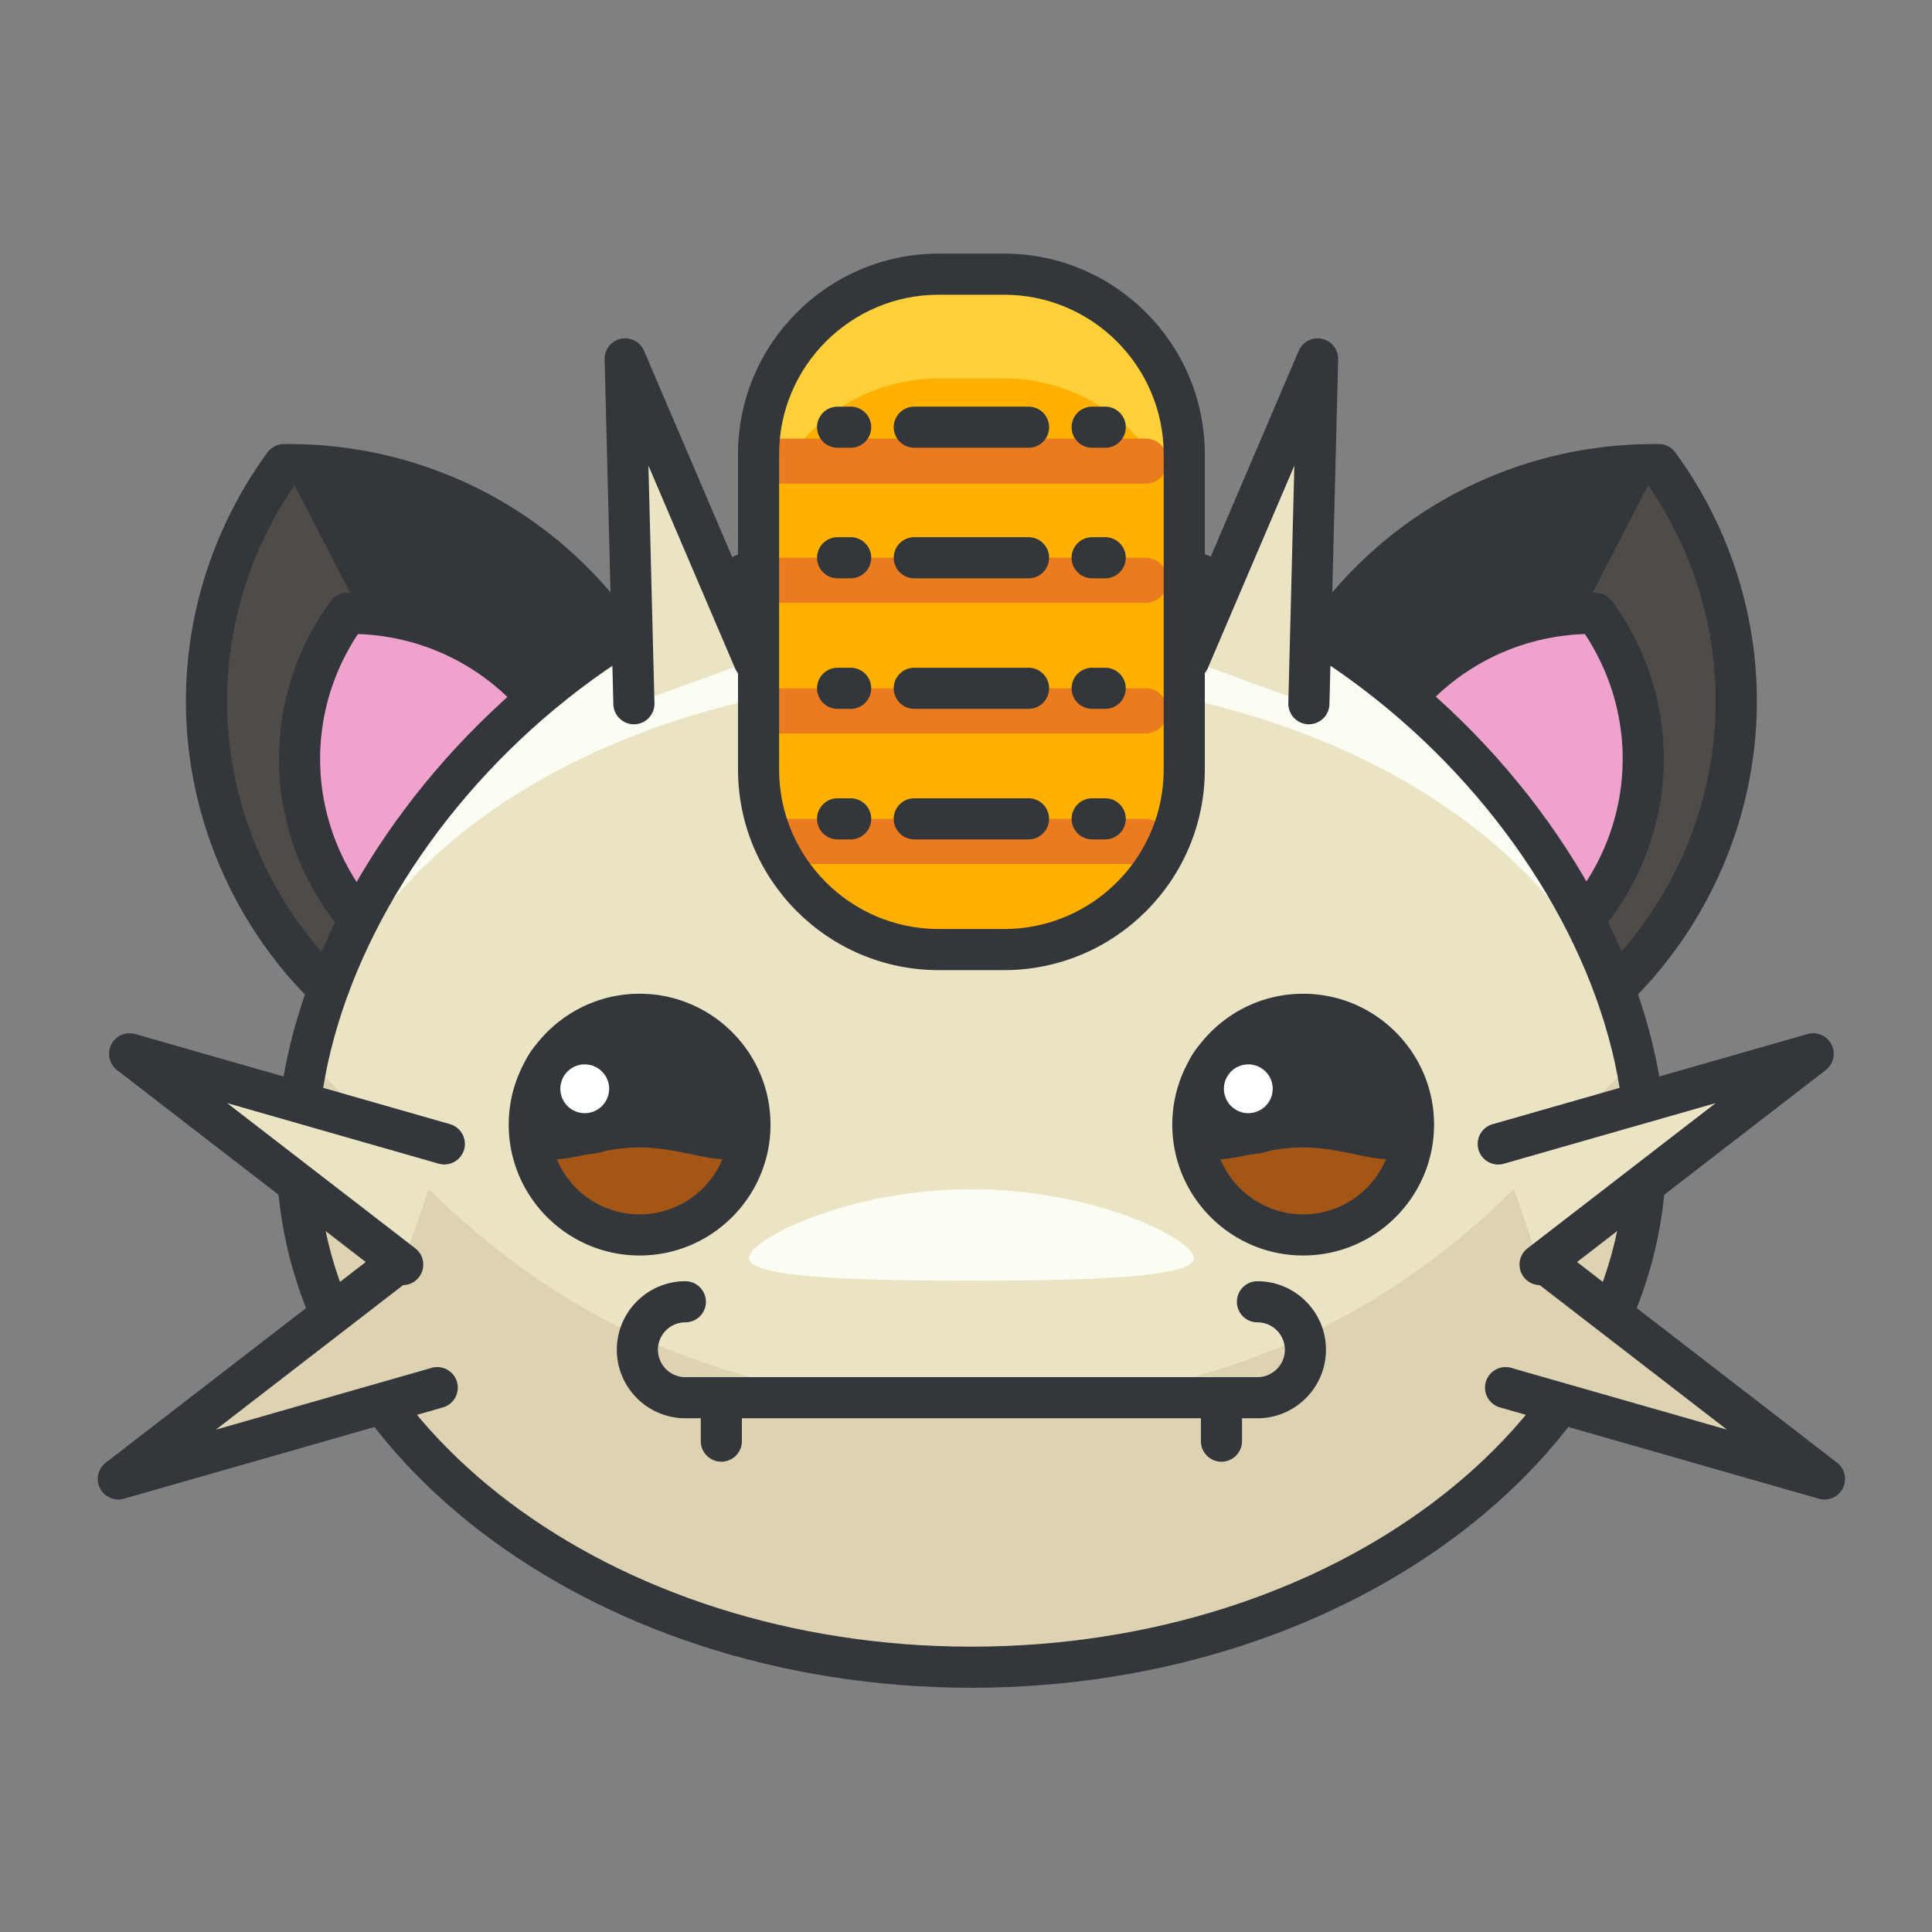 <svg width="141" height="141" fill="none" xmlns="http://www.w3.org/2000/svg">
  <rect width="100%" height="100%" fill="#808080" stroke="none"/>
  <g id="Meowth">
    <g id="Group 8" fill-rule="evenodd" clip-rule="evenodd">
      <path id="Shape" d="M121.061 33.908c6.312 8.672 7.635 20.496 2.378 30.678-5.255 10.184-15.657 15.953-26.386 15.832-6.312-8.674-7.635-20.494-2.377-30.678 5.256-10.183 15.656-15.953 26.385-15.832z" fill="#4F4B48"/>
      <path id="Shape_2" d="M97.053 80.418c-6.312-8.674-7.635-20.494-2.377-30.678 5.256-10.184 15.656-15.953 26.385-15.832" fill="#33363A"/>
      <path id="Shape_3" d="M97.384 81.92l-.348-.002a1.502 1.502 0 01-1.196-.617c-6.909-9.493-7.865-21.851-2.497-32.249 5.299-10.267 15.793-16.646 27.387-16.646l.348.002c.474.006.917.234 1.196.617 6.909 9.493 7.866 21.851 2.498 32.249-5.298 10.267-15.793 16.646-27.388 16.646zm22.903-46.51c-10.29.16-19.562 5.884-24.277 15.018-4.729 9.16-4.018 20.006 1.818 28.488 10.291-.16 19.564-5.884 24.278-15.018 4.729-9.159 4.017-20.004-1.819-28.488z" fill="#33363A"/>
      <path id="Shape_4" d="M116.446 44.764c3.885 5.336 4.699 12.613 1.463 18.88-3.234 6.269-9.637 9.82-16.24 9.745-3.885-5.338-4.698-12.613-1.463-18.881 3.234-6.27 9.636-9.82 16.24-9.744z" fill="#EFA3CC"/>
      <path id="Shape_5" d="M101.876 74.89h-.226a1.499 1.499 0 01-1.195-.618c-4.381-6.02-4.987-13.856-1.583-20.452 3.359-6.512 10.014-10.557 17.365-10.557l.226.001a1.5 1.5 0 011.195.617c4.382 6.02 4.988 13.856 1.583 20.452-3.36 6.512-10.014 10.557-17.365 10.557zm13.791-28.617c-5.996.202-11.373 3.582-14.129 8.923-2.765 5.355-2.402 11.68.908 16.685 5.995-.202 11.372-3.582 14.129-8.923 2.766-5.357 2.405-11.68-.908-16.685z" fill="#33363A"/>
      <path id="Shape_6" d="M20.727 33.908c-6.312 8.672-7.636 20.496-2.378 30.678C23.604 74.77 34.006 80.54 44.734 80.418c6.312-8.674 7.635-20.494 2.38-30.678-5.257-10.184-15.658-15.953-26.387-15.832z" fill="#4F4B48"/>
      <path id="Shape_7" d="M44.734 80.418c6.312-8.674 7.635-20.494 2.38-30.678-5.257-10.184-15.658-15.953-26.387-15.832" fill="#33363A"/>
      <path id="Shape_8" d="M44.403 81.92c-11.595 0-22.089-6.379-27.387-16.646-5.369-10.397-4.412-22.754 2.498-32.248a1.503 1.503 0 011.196-.617l.348-.002c11.594 0 22.089 6.379 27.388 16.646 5.367 10.398 4.409 22.755-2.499 32.248a1.503 1.503 0 01-1.196.617l-.348.002zM21.501 35.41c-5.837 8.483-6.549 19.329-1.819 28.487 4.714 9.135 13.986 14.858 24.277 15.019 5.836-8.482 6.548-19.328 1.82-28.488-4.714-9.134-13.988-14.857-24.278-15.018z" fill="#33363A"/>
      <path id="Shape_9" d="M25.342 44.764c-3.885 5.336-4.7 12.613-1.464 18.88 3.234 6.269 9.637 9.82 16.24 9.745 3.885-5.338 4.699-12.613 1.464-18.881-3.235-6.27-9.636-9.82-16.24-9.744z" fill="#EFA3CC"/>
      <path id="Shape_10" d="M39.911 74.89c-7.35 0-14.005-4.046-17.365-10.558-3.405-6.596-2.798-14.433 1.584-20.45a1.501 1.501 0 011.195-.618h.226c7.351 0 14.005 4.044 17.365 10.557 3.404 6.595 2.797 14.431-1.584 20.451a1.5 1.5 0 01-1.195.617l-.226.001zm-13.79-28.617c-3.312 5.005-3.674 11.328-.909 16.684 2.756 5.342 8.133 8.722 14.13 8.924 3.31-5.006 3.672-11.329.908-16.684-2.756-5.342-8.134-8.722-14.129-8.924z" fill="#33363A"/>
      <path id="Shape_11" d="M120.103 84.235c0 20.676-22.032 37.441-49.209 37.441-27.178 0-49.209-16.766-49.209-37.441 0-20.68 22.031-45.46 49.21-45.46 27.176 0 49.208 24.78 49.208 45.46z" fill="#FBFCF2"/>
      <path id="Shape_12" d="M120.103 84.235c0 20.676-22.032 37.441-49.209 37.441-27.178 0-49.209-16.766-49.209-37.44 0-20.68 22.031-34.929 49.21-34.929 27.176 0 49.208 14.248 49.208 34.928z" fill="#EAE4C5"/>
      <path id="Shape_13" d="M120.103 84.235c0 20.676-22.032 37.441-49.209 37.441-27.178 0-49.209-16.766-49.209-37.44 0-20.683 6.262 18.339 49.21 18.339 42.947-.001 49.208-39.022 49.208-18.34z" fill="#DDD2B1"/>
      <path id="Shape_14" d="M70.894 123.176c-27.96 0-50.709-17.469-50.709-38.941 0-21.27 22.62-46.96 50.71-46.96 13.04 0 25.771 5.473 35.848 15.407 9.305 9.174 14.86 20.97 14.86 31.553 0 21.472-22.748 38.941-50.709 38.941zm0-82.9c-26.428 0-47.709 24.048-47.709 43.959 0 19.818 21.402 35.941 47.71 35.941 26.306 0 47.708-16.123 47.708-35.941 0-19.912-21.28-43.96-47.709-43.96z" fill="#33363A"/>
      <path id="Shape_15" d="M54.732 82.076a8.05 8.05 0 01-8.053 8.05 8.05 8.05 0 110-16.102 8.053 8.053 0 018.053 8.052z" fill="#A35616"/>
      <path id="Shape_16" d="M54.732 82.076c0 4.449-3.605 1.664-8.053 1.664-4.445 0-8.051 2.785-8.051-1.664a8.053 8.053 0 0116.104 0z" fill="#33363A"/>
      <path id="Shape_17" d="M46.679 91.627c-5.267 0-9.551-4.284-9.551-9.551s4.284-9.551 9.55-9.551c5.269 0 9.554 4.284 9.554 9.55 0 5.268-4.285 9.552-9.553 9.552zm0-16.101a6.558 6.558 0 00-6.551 6.55 6.557 6.557 0 006.55 6.552 6.56 6.56 0 006.554-6.551 6.56 6.56 0 00-6.553-6.551z" fill="#33363A"/>
      <path id="Oval" d="M42.676 82.739a3.28 3.28 0 100-6.56 3.28 3.28 0 000 6.56z" fill="#fff"/>
      <path id="Shape_18" d="M42.675 84.24a4.785 4.785 0 01-4.779-4.78 4.784 4.784 0 014.779-4.78 4.785 4.785 0 014.781 4.78 4.785 4.785 0 01-4.781 4.78zm0-6.56a1.78 1.78 0 000 3.56c.982 0 1.781-.799 1.781-1.78 0-.982-.798-1.78-1.781-1.78z" fill="#33363A"/>
      <path id="Shape_19" d="M103.159 82.076a8.049 8.049 0 01-8.05 8.05 8.05 8.05 0 01-8.053-8.05 8.051 8.051 0 0116.103 0z" fill="#A35616"/>
      <path id="Shape_20" d="M103.159 82.076c0 4.449-3.604 1.664-8.05 1.664-4.448 0-8.053 2.785-8.053-1.664a8.051 8.051 0 0116.103 0z" fill="#33363A"/>
      <path id="Shape_21" d="M95.108 91.627c-5.267 0-9.552-4.284-9.552-9.551s4.285-9.551 9.552-9.551c5.267 0 9.551 4.284 9.551 9.55 0 5.268-4.285 9.552-9.55 9.552zm0-16.101a6.559 6.559 0 00-6.552 6.55 6.558 6.558 0 006.552 6.552 6.557 6.557 0 006.551-6.551 6.558 6.558 0 00-6.55-6.551z" fill="#33363A"/>
      <path id="Oval_2" d="M91.103 82.739a3.28 3.28 0 100-6.56 3.28 3.28 0 000 6.56z" fill="#fff"/>
      <path id="Shape_22" d="M91.104 84.24a4.786 4.786 0 01-4.781-4.78 4.785 4.785 0 014.781-4.78 4.784 4.784 0 014.779 4.78 4.784 4.784 0 01-4.779 4.78zm0-6.56c-.982 0-1.781.798-1.781 1.78 0 .981.799 1.78 1.781 1.78.981 0 1.779-.799 1.779-1.78a1.78 1.78 0 00-1.779-1.78z" fill="#33363A"/>
      <path id="Shape_23" d="M87.123 91.822c0 1.391-7.266 1.641-16.229 1.641-8.964 0-16.23-.25-16.23-1.641 0-1.393 7.267-5.031 16.23-5.031 8.964 0 16.23 3.639 16.23 5.031z" fill="#FBFCF2"/>
      <path id="Shape_24" d="M112.398 92.291l19.929-15.38-22.975 6.576" fill="#EAE4C5"/>
      <path id="Shape_25" d="M112.399 93.791a1.5 1.5 0 01-.917-2.688l13.729-10.597-15.446 4.422a1.5 1.5 0 11-.826-2.884l22.975-6.576a1.5 1.5 0 011.329 2.63l-19.929 15.381a1.49 1.49 0 01-.915.312z" fill="#33363A"/>
      <path id="Shape_26" d="M29.39 92.291L9.46 76.911l22.976 6.576" fill="#EAE4C5"/>
      <path id="Shape_27" d="M29.389 93.791c-.32 0-.643-.102-.915-.312L8.544 78.098a1.5 1.5 0 011.33-2.63l22.975 6.576a1.5 1.5 0 01-.826 2.884l-15.446-4.422 13.729 10.597a1.5 1.5 0 01-.917 2.688z" fill="#33363A"/>
      <path id="Shape_28" d="M112.957 92.348l20.198 15.588-23.284-6.666" fill="#DDD2B1"/>
      <path id="Shape_29" d="M133.155 109.436c-.137 0-.275-.019-.413-.058l-23.284-6.666a1.5 1.5 0 01.826-2.884l15.755 4.511-13.997-10.803a1.5 1.5 0 111.833-2.375l20.197 15.588a1.5 1.5 0 01-.917 2.687z" fill="#33363A"/>
      <path id="Shape_30" d="M28.832 92.348L8.634 107.936l23.283-6.666" fill="#DDD2B1"/>
      <path id="Shape_31" d="M8.634 109.436a1.5 1.5 0 01-.916-2.687l20.197-15.588a1.5 1.5 0 011.833 2.375l-13.996 10.803 15.753-4.511a1.5 1.5 0 01.826 2.884l-23.283 6.666a1.52 1.52 0 01-.414.058z" fill="#33363A"/>
      <path id="Shape_32" d="M95.524 51.358l.637-25.164-9.391 21.974" fill="#EAE4C5"/>
      <path id="Shape_33" d="M95.525 52.858h-.039a1.502 1.502 0 01-1.462-1.538l.439-17.336-6.314 14.774a1.496 1.496 0 01-1.969.789 1.499 1.499 0 01-.789-1.97l9.391-21.974a1.505 1.505 0 011.698-.876 1.502 1.502 0 011.181 1.504l-.637 25.165a1.502 1.502 0 01-1.499 1.462z" fill="#33363A"/>
      <path id="Shape_34" d="M46.263 51.358l-.637-25.164 9.391 21.974" fill="#EAE4C5"/>
      <path id="Shape_35" d="M46.262 52.858a1.5 1.5 0 01-1.499-1.462l-.637-25.164a1.5 1.5 0 012.879-.628l9.391 21.975a1.499 1.499 0 01-.789 1.97 1.496 1.496 0 01-1.969-.79l-6.314-14.775.439 17.336a1.501 1.501 0 01-1.462 1.538h-.039z" fill="#33363A"/>
      <path id="Shape_36" d="M91.77 103.506H50.017c-2.757 0-5-2.243-5-5s2.243-5 5-5a1.5 1.5 0 010 3c-1.103 0-2 .897-2 2s.897 2 2 2H91.77c1.103 0 2-.897 2-2s-.897-2-2-2a1.5 1.5 0 010-3c2.757 0 5 2.243 5 5s-2.243 5-5 5z" fill="#33363A"/>
      <path id="Shape_37" d="M86.428 56.158c0 7.258-5.887 13.143-13.145 13.143h-4.778c-7.26 0-13.145-5.885-13.145-13.143V33.156c0-7.26 5.885-13.146 13.145-13.146h4.778c7.258 0 13.145 5.887 13.145 13.146v23.002z" fill="#FFD039"/>
      <path id="Shape_38" d="M73.284 27.62h-4.778c-7.26 0-13.145 5.886-13.145 13.145v15.393c0 7.258 5.885 13.143 13.145 13.143h4.778c7.258 0 13.145-5.885 13.145-13.143V40.766c0-7.26-5.888-13.147-13.145-13.147z" fill="#FFB000"/>
      <path id="Shape_39" d="M85.237 33.653c0 .91-.737 1.648-1.646 1.648h-26.53a1.647 1.647 0 010-3.294h26.53a1.646 1.646 0 011.646 1.646z" fill="#EA7B1F"/>
      <path id="Shape_40" d="M85.237 42.352c0 .91-.737 1.648-1.646 1.648h-26.53a1.647 1.647 0 010-3.294h26.53a1.647 1.647 0 011.646 1.646z" fill="#EA7B1F"/>
      <path id="Shape_41" d="M85.237 51.879c0 .91-.737 1.648-1.646 1.648h-26.53a1.647 1.647 0 010-3.294h26.53c.908 0 1.646.738 1.646 1.646z" fill="#EA7B1F"/>
      <path id="Shape_42" d="M85.237 61.406c0 .91-.737 1.648-1.646 1.648h-26.53a1.647 1.647 0 010-3.294h26.53c.908 0 1.646.738 1.646 1.646z" fill="#EA7B1F"/>
      <path id="Shape_43" d="M73.284 70.801h-4.778c-8.075 0-14.645-6.568-14.645-14.643V33.156c0-8.076 6.57-14.646 14.645-14.646h4.778c8.075 0 14.645 6.57 14.645 14.646v23.002c0 8.075-6.57 14.643-14.645 14.643zM68.505 21.51c-6.42 0-11.645 5.225-11.645 11.646v23.002c0 6.42 5.224 11.643 11.645 11.643h4.778c6.421 0 11.645-5.223 11.645-11.643V33.156c0-6.422-5.224-11.646-11.645-11.646h-4.778z" fill="#33363A"/>
      <path id="Shape_44" d="M62.082 32.678h-.953a1.5 1.5 0 010-3h.953a1.5 1.5 0 010 3z" fill="#33363A"/>
      <path id="Shape_45" d="M80.66 32.678h-.952a1.5 1.5 0 010-3h.952a1.5 1.5 0 010 3z" fill="#33363A"/>
      <path id="Shape_46" d="M75.063 32.678h-8.337a1.5 1.5 0 010-3h8.337a1.5 1.5 0 010 3z" fill="#33363A"/>
      <path id="Shape_47" d="M62.082 42.205h-.953a1.5 1.5 0 010-3h.953a1.5 1.5 0 010 3z" fill="#33363A"/>
      <path id="Shape_48" d="M80.66 42.205h-.952a1.5 1.5 0 010-3h.952a1.5 1.5 0 010 3z" fill="#33363A"/>
      <path id="Shape_49" d="M75.063 42.205h-8.337a1.5 1.5 0 010-3h8.337a1.5 1.5 0 010 3z" fill="#33363A"/>
      <path id="Shape_50" d="M62.082 51.733h-.953a1.5 1.5 0 010-3h.953a1.5 1.5 0 010 3z" fill="#33363A"/>
      <path id="Shape_51" d="M80.66 51.733h-.952a1.5 1.5 0 010-3h.952a1.5 1.5 0 010 3z" fill="#33363A"/>
      <path id="Shape_52" d="M75.063 51.733h-8.337a1.5 1.5 0 010-3h8.337a1.5 1.5 0 010 3z" fill="#33363A"/>
      <path id="Shape_53" d="M62.082 61.26h-.953a1.5 1.5 0 010-3h.953a1.5 1.5 0 010 3z" fill="#33363A"/>
      <path id="Shape_54" d="M80.66 61.26h-.952a1.5 1.5 0 010-3h.952a1.5 1.5 0 010 3z" fill="#33363A"/>
      <path id="Shape_55" d="M75.063 61.26h-8.337a1.5 1.5 0 010-3h8.337a1.5 1.5 0 010 3z" fill="#33363A"/>
      <path id="Shape_56" d="M52.644 106.676a1.5 1.5 0 01-1.5-1.5v-2a1.5 1.5 0 013 0v2a1.5 1.5 0 01-1.5 1.5z" fill="#33363A"/>
      <path id="Shape_57" d="M89.144 106.676a1.5 1.5 0 01-1.5-1.5v-2a1.5 1.5 0 013 0v2a1.5 1.5 0 01-1.5 1.5z" fill="#33363A"/>
    </g>
  </g>
</svg>
